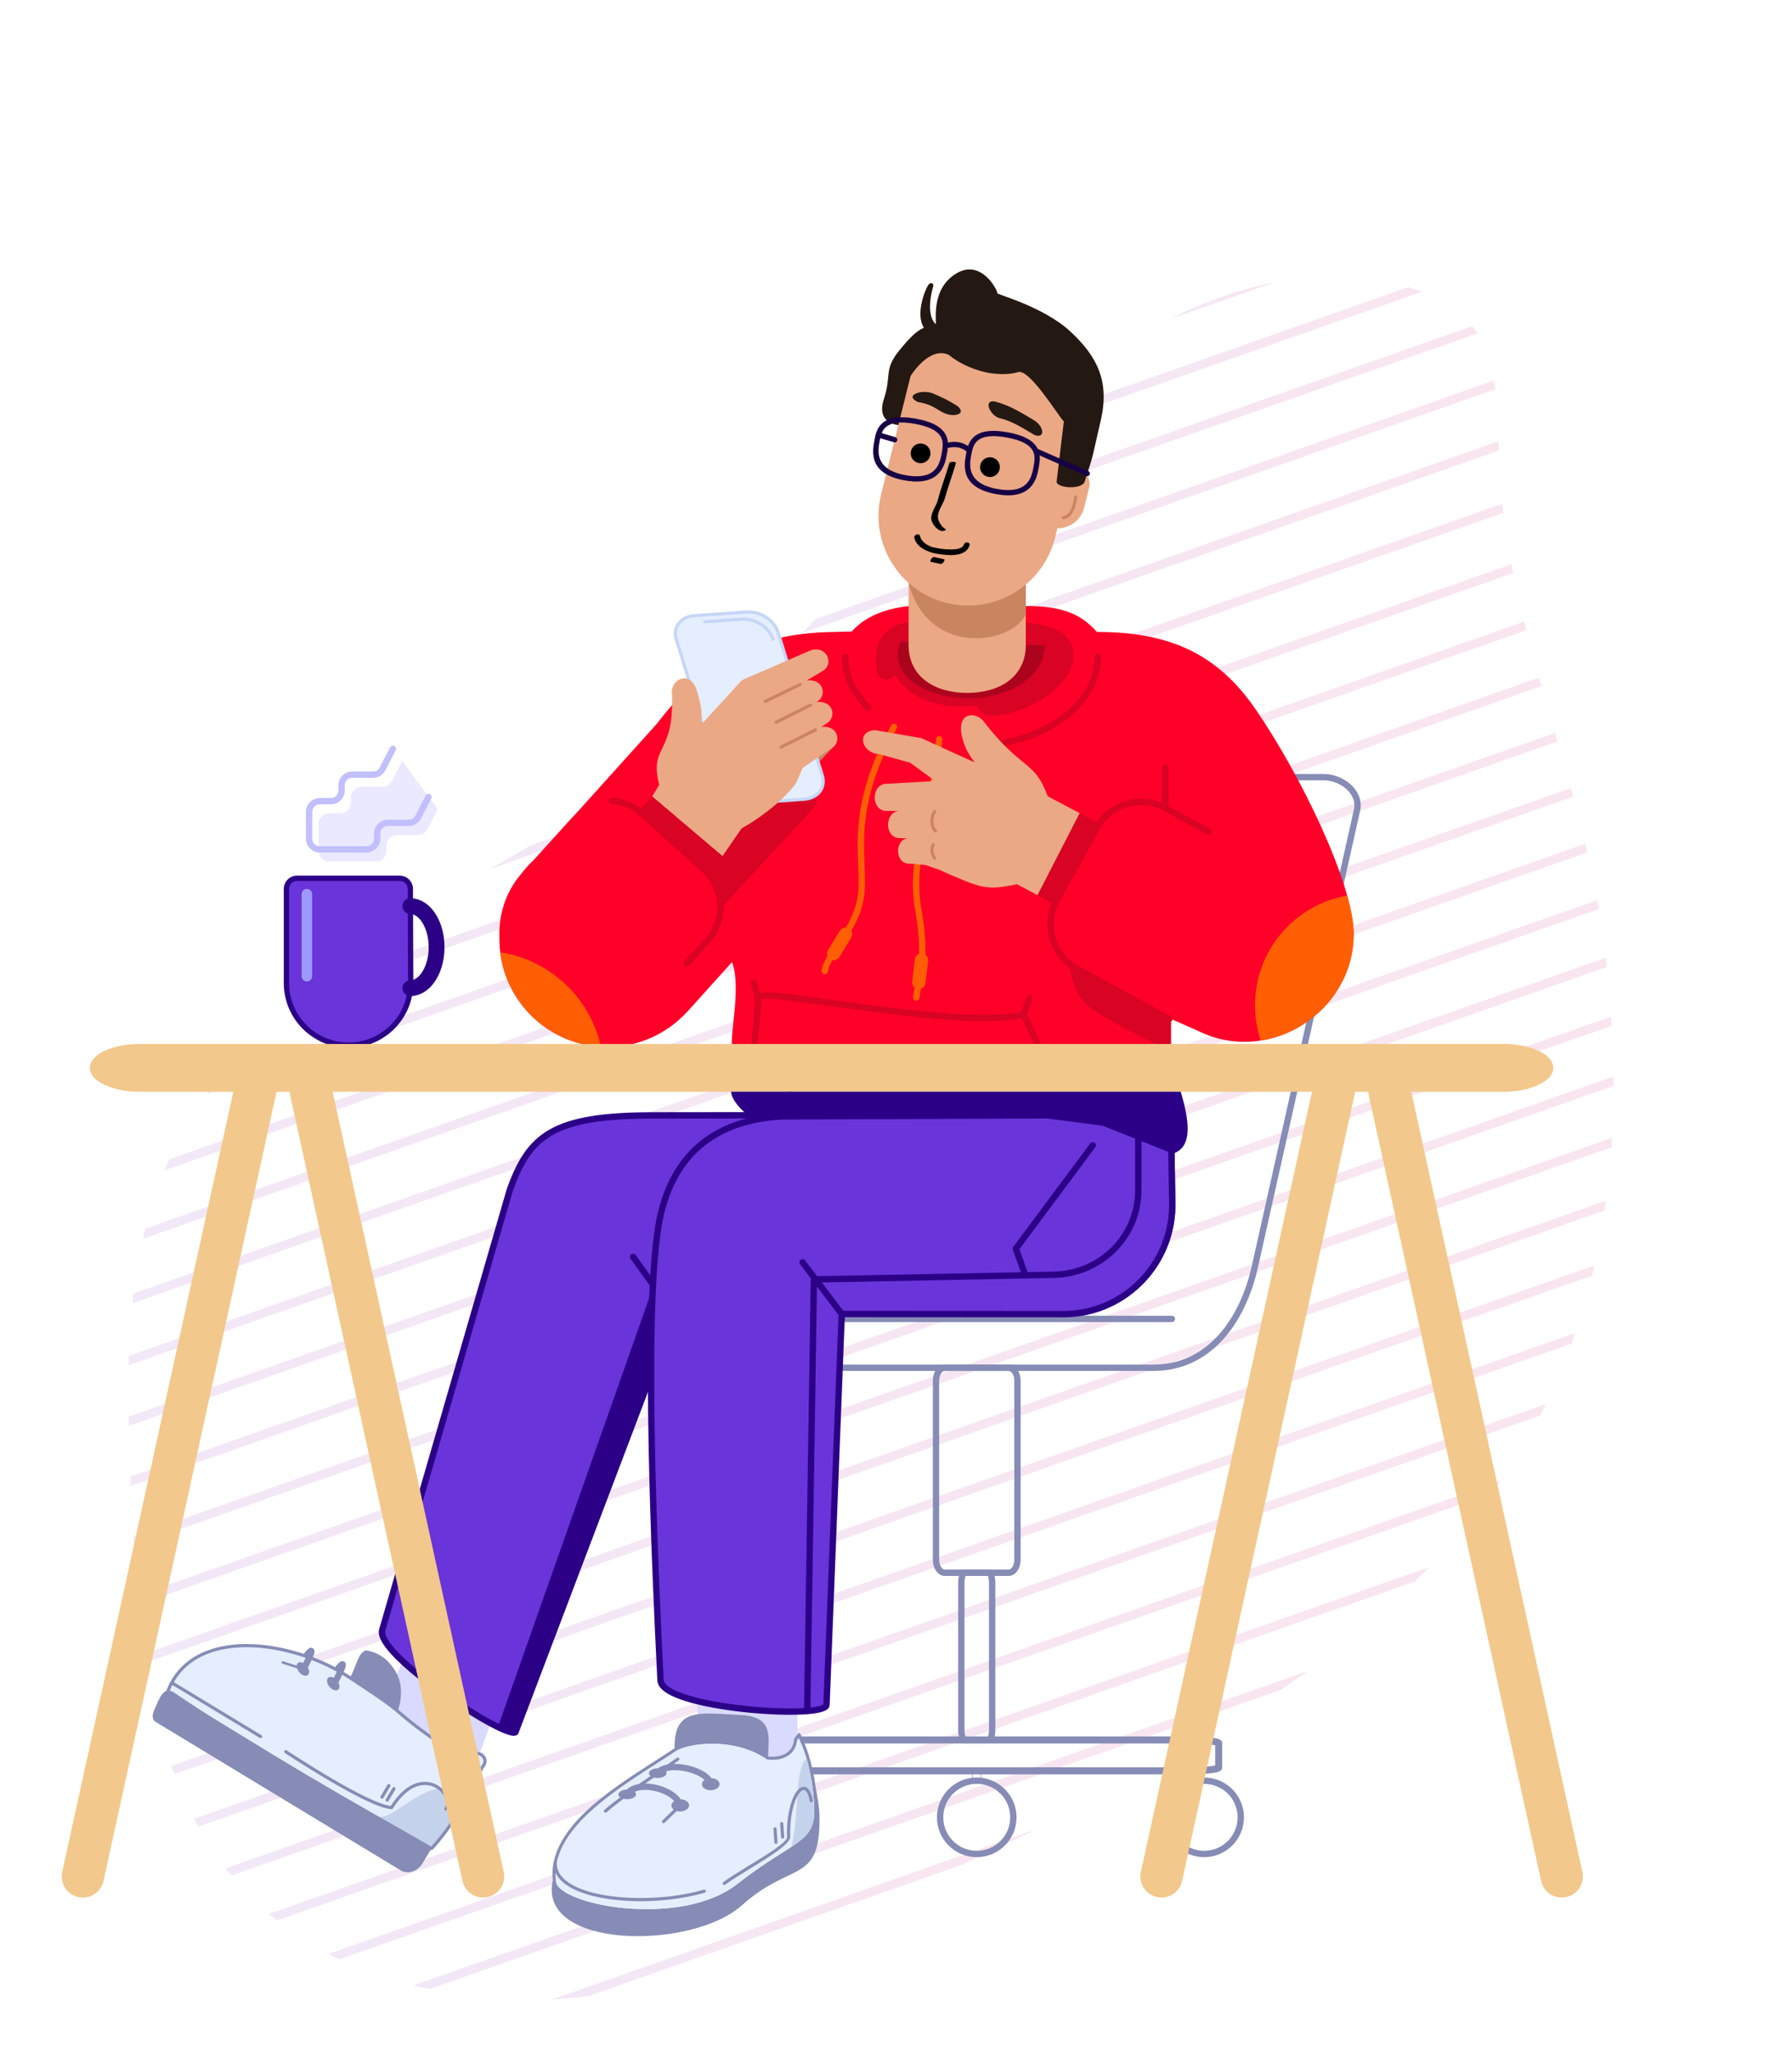 <svg width="580" height="664" viewBox="0 0 580 664" fill="none" xmlns="http://www.w3.org/2000/svg">
<g id="Frame 83" clip-path="url(#clip0_1318_8381)">
<g id="Group" opacity="0.2">
<path id="Vector" opacity="0.55" d="M378.856 103.185L412.692 91.285C400.824 93.73 389.44 97.733 378.856 103.185Z" fill="url(#paint0_linear_1318_8381)"/>
<path id="Vector_2" opacity="0.55" d="M455.723 92.953L329.028 137.487C327.055 139.154 325.095 140.849 323.15 142.572L460.319 94.348C458.861 93.854 457.335 93.385 455.723 92.953Z" fill="url(#paint1_linear_1318_8381)"/>
<path id="Vector_3" opacity="0.55" d="M476.472 105.552L294.516 169.481L289.823 174.08L478.319 107.82C477.731 107.12 477.12 106.326 476.472 105.552Z" fill="url(#paint2_linear_1318_8381)"/>
<path id="Vector_4" opacity="0.55" d="M483.497 123.134L264.194 200.216L259.573 204.835L484.006 125.937C483.847 125.001 483.674 124.061 483.497 123.134Z" fill="url(#paint3_linear_1318_8381)"/>
<path id="Vector_5" opacity="0.55" d="M484.992 142.782L231.629 231.84C229.621 233.605 227.658 235.314 225.74 236.967L485.166 145.758C485.121 144.735 485.051 143.75 484.992 142.782Z" fill="url(#paint4_linear_1318_8381)"/>
<path id="Vector_6" opacity="0.55" d="M486.142 163.054L171.922 273.489C167.421 276.089 162.912 278.682 158.394 281.267L486.638 165.912C486.421 164.96 486.268 163.996 486.142 163.054Z" fill="url(#paint5_linear_1318_8381)"/>
<path id="Vector_7" opacity="0.55" d="M489.137 182.603L100.764 319.124C98.549 320.853 96.375 322.622 94.243 324.432L489.791 185.385C489.567 184.461 489.343 183.537 489.137 182.603Z" fill="url(#paint6_linear_1318_8381)"/>
<path id="Vector_8" opacity="0.55" d="M493.266 201.18L69.736 350.021C68.729 351.362 67.736 352.706 66.784 354.076L493.999 203.896C493.782 203.003 493.523 202.098 493.266 201.18Z" fill="url(#paint7_linear_1318_8381)"/>
<path id="Vector_9" opacity="0.55" d="M498.088 219.297L54.723 375.141C54.219 376.324 53.733 377.497 53.261 378.674L498.961 222.006L498.088 219.297Z" fill="url(#paint8_linear_1318_8381)"/>
<path id="Vector_10" opacity="0.55" d="M503.252 237.183L47.011 397.565C46.751 398.637 46.487 399.723 46.31 400.833L504.14 239.896C503.833 238.994 503.541 238.095 503.252 237.183Z" fill="url(#paint9_linear_1318_8381)"/>
<path id="Vector_11" opacity="0.55" d="M508.363 255.048L43.215 418.555C43.116 419.598 43.02 420.627 42.936 421.673L509.204 257.763L508.363 255.048Z" fill="url(#paint10_linear_1318_8381)"/>
<path id="Vector_12" opacity="0.55" d="M513.055 273.023L41.682 438.724C41.669 439.731 41.671 440.742 41.673 441.753L513.806 275.788L513.055 273.023Z" fill="url(#paint11_linear_1318_8381)"/>
<path id="Vector_13" opacity="0.55" d="M516.966 291.277L41.547 458.41C41.602 459.392 41.639 460.383 41.691 461.378L517.563 294.103C517.36 293.155 517.154 292.221 516.966 291.277Z" fill="url(#paint12_linear_1318_8381)"/>
<path id="Vector_14" opacity="0.55" d="M519.72 309.915L42.163 477.809L42.366 480.792L520.102 312.859C519.989 311.862 519.836 310.898 519.72 309.915Z" fill="url(#paint13_linear_1318_8381)"/>
<path id="Vector_15" opacity="0.55" d="M521.443 328.976L43.114 497.117L43.377 500.043L521.666 331.877L521.443 328.976Z" fill="url(#paint14_linear_1318_8381)"/>
<path id="Vector_16" opacity="0.55" d="M522.176 348.364L44.521 516.275L44.888 519.157L522.252 351.357C522.233 350.356 522.213 349.355 522.176 348.364Z" fill="url(#paint15_linear_1318_8381)"/>
<path id="Vector_17" opacity="0.55" d="M521.689 368.191L46.778 535.127C46.948 536.08 47.122 537.02 47.31 537.964L521.565 371.248C521.61 370.235 521.659 369.208 521.689 368.191Z" fill="url(#paint16_linear_1318_8381)"/>
<path id="Vector_18" opacity="0.55" d="M519.752 388.526L50.21 553.55L50.965 556.301L519.358 391.672C519.49 390.623 519.635 389.579 519.752 388.526Z" fill="url(#paint17_linear_1318_8381)"/>
<path id="Vector_19" opacity="0.55" d="M515.975 409.495L55.429 571.429C55.771 572.312 56.132 573.184 56.492 574.057L515.27 412.776C515.519 411.686 515.751 410.606 515.975 409.495Z" fill="url(#paint18_linear_1318_8381)"/>
<path id="Vector_20" opacity="0.55" d="M509.799 431.348L62.754 588.543C63.229 589.388 63.712 590.265 64.219 591.045L508.644 434.758C509.041 433.634 509.427 432.493 509.799 431.348Z" fill="url(#paint19_linear_1318_8381)"/>
<path id="Vector_21" opacity="0.55" d="M500.26 454.368L72.98 604.564L74.954 606.88L498.46 458.015C499.08 456.805 499.742 455.606 500.26 454.368Z" fill="url(#paint20_linear_1318_8381)"/>
<path id="Vector_22" opacity="0.55" d="M485.595 479.21L86.968 619.328C87.848 620.033 88.747 620.728 89.649 621.41L482.766 483.21C483.722 481.885 484.679 480.56 485.595 479.21Z" fill="url(#paint21_linear_1318_8381)"/>
<path id="Vector_23" opacity="0.55" d="M462.541 507.103L106.258 632.265C107.476 632.855 108.697 633.432 109.94 633.985L457.936 511.724C459.512 510.141 461.046 508.605 462.541 507.103Z" fill="url(#paint22_linear_1318_8381)"/>
<path id="Vector_24" opacity="0.55" d="M423.213 540.718L133.696 642.486C135.499 642.897 137.298 643.263 139.117 643.605L414.509 546.801C417.438 544.805 420.34 542.778 423.213 540.718Z" fill="url(#paint23_linear_1318_8381)"/>
<path id="Vector_25" opacity="0.55" d="M335.45 591.895L178.729 646.991C182.613 646.755 186.474 646.401 190.313 645.928L311.724 603.258C319.611 599.538 327.52 595.75 335.45 591.895Z" fill="url(#paint24_linear_1318_8381)"/>
</g>
<g id="&#208;&#159;&#208;&#176;&#208;&#178;&#208;&#181;&#208;&#187;3 (2) 1" clip-path="url(#clip1_1318_8381)">
<g id="&#208;&#161;&#208;&#187;&#208;&#190;&#208;&#185;_x0020_1">
<g id="_1701061536">
<path id="Vector_26" d="M326.506 442.583H305.759C304.209 442.583 302.952 444.464 302.952 446.784V504.705C302.952 507.025 304.209 508.906 305.759 508.906H326.506C328.056 508.906 329.313 507.025 329.313 504.705V446.784C329.313 444.464 328.056 442.583 326.506 442.583Z" stroke="#868CB5" stroke-width="2.049" stroke-miterlimit="22.926" stroke-linecap="round" stroke-linejoin="round"/>
<path id="Vector_27" d="M320.062 508.903H312.203C311.616 508.903 311.141 510.438 311.141 512.331V559.585C311.141 561.478 311.616 563.013 312.203 563.013H320.062C320.649 563.013 321.125 561.478 321.125 559.585V512.331C321.125 510.438 320.649 508.903 320.062 508.903Z" stroke="#868CB5" stroke-width="2.049" stroke-miterlimit="22.926" stroke-linecap="round" stroke-linejoin="round"/>
<path id="Vector_28" d="M237.827 564.077L237.827 571.935C237.827 572.522 242.269 572.998 247.749 572.998L384.518 572.998C389.998 572.998 394.44 572.522 394.44 571.935L394.44 564.077C394.44 563.49 389.998 563.014 384.518 563.014L247.749 563.014C242.269 563.014 237.827 563.49 237.827 564.077Z" stroke="#868CB5" stroke-width="2.267" stroke-miterlimit="22.926" stroke-linecap="round" stroke-linejoin="round"/>
<path id="Vector_29" d="M385.488 573.338V575.855C385.488 576.043 385.567 576.195 385.666 576.195L388.118 576.195C388.216 576.195 388.296 576.043 388.296 575.855V573.338C388.296 573.15 388.216 572.997 388.118 572.997L385.666 572.997C385.567 572.997 385.488 573.15 385.488 573.338Z" stroke="#868CB5" stroke-width="0.172" stroke-miterlimit="22.926" stroke-linecap="round" stroke-linejoin="round"/>
<path id="Vector_30" d="M389.733 599.907C396.281 599.907 401.589 594.599 401.589 588.051C401.589 581.503 396.281 576.195 389.733 576.195C383.185 576.195 377.877 581.503 377.877 588.051C377.877 594.599 383.185 599.907 389.733 599.907Z" stroke="#868CB5" stroke-width="2.049" stroke-miterlimit="22.926" stroke-linecap="round" stroke-linejoin="round"/>
<path id="Vector_31" d="M314.729 573.338V575.855C314.729 576.043 314.808 576.195 314.906 576.195L317.359 576.195C317.457 576.195 317.536 576.043 317.536 575.855V573.338C317.536 573.15 317.457 572.997 317.359 572.997L314.906 572.997C314.808 572.997 314.729 573.15 314.729 573.338Z" stroke="#868CB5" stroke-width="0.172" stroke-miterlimit="22.926" stroke-linecap="round" stroke-linejoin="round"/>
<path id="Vector_32" d="M316.133 599.907C322.681 599.907 327.989 594.599 327.989 588.051C327.989 581.503 322.681 576.195 316.133 576.195C309.585 576.195 304.277 581.503 304.277 588.051C304.277 594.599 309.585 599.907 316.133 599.907Z" stroke="#868CB5" stroke-width="2.049" stroke-miterlimit="22.926" stroke-linecap="round" stroke-linejoin="round"/>
<path id="Vector_33" d="M245.932 573.338V575.855C245.932 576.043 245.852 576.195 245.754 576.195L243.302 576.195C243.204 576.195 243.124 576.043 243.124 575.855V573.338C243.124 573.15 243.204 572.997 243.302 572.997L245.754 572.997C245.852 572.997 245.932 573.15 245.932 573.338Z" stroke="#868CB5" stroke-width="0.172" stroke-miterlimit="22.926" stroke-linecap="round" stroke-linejoin="round"/>
<path id="Vector_34" d="M241.685 599.907C248.233 599.907 253.541 594.599 253.541 588.051C253.541 581.503 248.233 576.195 241.685 576.195C235.138 576.195 229.83 581.503 229.83 588.051C229.83 594.599 235.138 599.907 241.685 599.907Z" stroke="#868CB5" stroke-width="2.049" stroke-miterlimit="22.926" stroke-linecap="round" stroke-linejoin="round"/>
</g>
<g id="_1701073056">
<g id="Group_2">
<path id="Vector_35" fill-rule="evenodd" clip-rule="evenodd" d="M136.674 523.683L122.749 554.088L153.751 571.517L165.955 537.927L136.674 523.683Z" fill="#DAD9FF"/>
<path id="Vector_36" fill-rule="evenodd" clip-rule="evenodd" d="M139.652 598.146C139.652 598.146 148.3 589.576 155.985 571.989C158.763 568.916 154.965 566.668 153.782 567.56C147.031 570.149 128.285 553.322 128.285 553.322C128.285 553.322 118.642 546.438 113.692 543.154C94.618 530.385 62.222 526.023 54.222 547.508L139.65 598.147L139.652 598.146Z" fill="#E5EEFF"/>
<path id="Vector_37" fill-rule="evenodd" clip-rule="evenodd" d="M122.612 587.825C128.608 588.896 139.469 572.297 151.474 581.205L151.461 581.229C151.059 581.93 150.664 582.638 150.269 583.356C144.561 593.277 139.652 598.144 139.652 598.144L122.614 587.825H122.612Z" fill="#C5D2EB"/>
<path id="Vector_38" fill-rule="evenodd" clip-rule="evenodd" d="M129.716 605.226L50.491 557.242C48.966 556.319 49.235 554.728 50.194 552.671C51.574 549.712 52.919 545.389 56.294 547.66C83.79 566.169 111.647 582.582 139.65 598.146L136.748 602.936C135.152 605.571 131.987 606.602 129.714 605.224L129.716 605.226Z" fill="#868CB5"/>
<path id="Vector_39" d="M144.292 585.309C147.564 580.855 136.467 569.475 126.747 584.89C119.279 584.582 92.521 566.823 92.521 566.823" stroke="#868CB5" stroke-width="1.024" stroke-miterlimit="22.926" stroke-linecap="round" stroke-linejoin="round"/>
<path id="Vector_40" fill-rule="evenodd" clip-rule="evenodd" d="M139.652 598.146C139.652 598.146 148.3 589.576 155.985 571.989C158.763 568.916 154.965 566.668 153.782 567.56C147.031 570.149 128.285 553.322 128.285 553.322C128.285 553.322 133.894 539.398 118.416 534.601C116.263 535.413 115.786 539.559 113.692 543.154C94.618 530.385 62.222 526.023 54.222 547.508C69.212 556.625 84.956 566.418 99.195 574.858C113.435 583.299 126.166 590.384 139.65 598.146H139.652Z" stroke="#868CB5" stroke-width="1.024" stroke-miterlimit="22.926" stroke-linecap="round" stroke-linejoin="round"/>
<path id="Vector_41" d="M127.499 578.771L125.298 582.486" stroke="#868CB5" stroke-width="1.024" stroke-miterlimit="22.926" stroke-linecap="round" stroke-linejoin="round"/>
<path id="Vector_42" d="M125.861 577.777L123.659 581.492" stroke="#868CB5" stroke-width="1.024" stroke-miterlimit="22.926" stroke-linecap="round" stroke-linejoin="round"/>
<path id="Vector_43" fill-rule="evenodd" clip-rule="evenodd" d="M128.285 553.322C131.56 536.1 118.622 534.453 118.416 534.6C116.978 535.631 115.535 541.369 113.692 543.153C118.486 546.375 123.628 549.587 128.285 553.322Z" fill="#868CB5" stroke="#868CB5" stroke-width="1.024" stroke-miterlimit="22.926" stroke-linecap="round" stroke-linejoin="round"/>
<path id="Vector_44" d="M84.344 561.914L55.588 544.498" stroke="#868CB5" stroke-width="1.024" stroke-miterlimit="22.926" stroke-linecap="round" stroke-linejoin="round"/>
<path id="Vector_45" d="M96.153 539.855L91.454 538.342C90.875 538.158 91.082 537.381 91.662 537.565L96.039 538.975C96.066 538.633 96.189 538.338 96.417 538.134C96.832 537.761 97.492 537.779 98.148 538.114C98.834 538.574 99.021 538.884 99.589 539.488C100.16 540.429 100.218 541.453 99.668 541.949C99.015 542.535 97.759 542.155 96.861 541.102C96.524 540.707 96.286 540.273 96.154 539.857L96.153 539.855ZM109.414 544.264C109.972 545.198 110.022 546.209 109.476 546.699C108.825 547.285 107.568 546.905 106.671 545.852C105.774 544.799 105.574 543.47 106.226 542.885C106.632 542.518 107.277 542.53 107.921 542.846C108.557 543.219 109.054 543.845 109.414 544.264Z" fill="#868CB5"/>
<path id="Vector_46" d="M98.429 539.719C98.429 539.719 103.062 531.042 99.343 535.446" stroke="#868CB5" stroke-width="2.049" stroke-miterlimit="22.926" stroke-linecap="round" stroke-linejoin="round"/>
<path id="Vector_47" d="M108.589 544.038C108.589 544.038 113.222 535.361 109.503 539.764" stroke="#868CB5" stroke-width="2.049" stroke-miterlimit="22.926" stroke-linecap="round" stroke-linejoin="round"/>
</g>
<path id="Vector_48" fill-rule="evenodd" clip-rule="evenodd" d="M378.967 360.73L379.407 388.973C379.908 408.489 364.494 424.742 344.977 425.231H218.179L166.834 560.485C163.972 562.943 120.824 535.156 123.764 527.248L164.978 385.123C171.275 367.476 178.874 360.951 211.152 360.916L378.967 360.73Z" fill="#6934D9"/>
<path id="Vector_49" fill-rule="evenodd" clip-rule="evenodd" d="M367.773 416.116C367.629 416.246 367.484 416.375 367.338 416.502L367.142 416.671C366.997 416.797 366.851 416.921 366.705 417.043L366.516 417.2C366.359 417.331 366.198 417.46 366.038 417.587L365.882 417.709C365.716 417.84 365.549 417.969 365.38 418.096L365.139 418.277C364.975 418.399 364.811 418.519 364.645 418.638L364.461 418.769C364.294 418.888 364.124 419.005 363.955 419.12L363.783 419.237C363.611 419.353 363.436 419.468 363.262 419.582L363.1 419.688C362.916 419.807 362.728 419.922 362.543 420.038L362.392 420.13C362.195 420.25 361.995 420.367 361.796 420.483L361.627 420.58C361.426 420.695 361.224 420.809 361.021 420.92L360.862 421.005C360.671 421.109 360.479 421.211 360.286 421.31L360.116 421.397C359.923 421.495 359.729 421.591 359.533 421.686L359.361 421.77C359.155 421.869 358.949 421.966 358.741 422.059L358.619 422.116C358.387 422.222 358.154 422.324 357.92 422.423L357.821 422.465C357.593 422.56 357.366 422.654 357.136 422.746L356.966 422.813C356.755 422.895 356.544 422.977 356.329 423.055L356.184 423.109C355.965 423.189 355.745 423.266 355.524 423.342L355.38 423.39C355.139 423.472 354.898 423.551 354.656 423.626L354.595 423.645C354.331 423.727 354.066 423.807 353.8 423.882L353.782 423.887L353.76 423.892C353.494 423.968 353.226 424.041 352.957 424.11L352.901 424.123C352.65 424.189 352.396 424.251 352.142 424.309L352.013 424.339C351.77 424.394 351.527 424.448 351.281 424.498L351.172 424.52C350.915 424.572 350.657 424.622 350.397 424.669L350.322 424.682C350.054 424.731 349.783 424.774 349.514 424.816L349.472 424.823L349.433 424.828C349.157 424.87 348.879 424.908 348.6 424.943L348.561 424.948C348.29 424.984 348.017 425.014 347.744 425.042L347.637 425.054C347.375 425.081 347.112 425.102 346.847 425.124L346.75 425.131C346.476 425.151 346.201 425.168 345.925 425.183L345.868 425.186C345.572 425.201 345.276 425.213 344.978 425.22H218.179L166.835 560.474C166.274 560.954 164.169 560.273 161.171 558.815L211.548 415.955H367.937L367.77 416.107L367.773 416.116Z" fill="#2B0087"/>
<path id="Vector_50" d="M204.919 406.699L218.179 425.23" stroke="#2B0087" stroke-width="2.049" stroke-miterlimit="22.926" stroke-linecap="round" stroke-linejoin="round"/>
<path id="Vector_51" fill-rule="evenodd" clip-rule="evenodd" d="M378.967 360.73L379.407 388.973C379.908 408.489 364.494 424.742 344.977 425.231H218.179L166.834 560.485C163.972 562.943 120.824 535.155 123.764 527.248L164.978 385.123C171.275 367.476 178.874 360.951 211.152 360.916L378.967 360.73V360.73Z" stroke="#2B0087" stroke-width="2.049" stroke-miterlimit="22.926" stroke-linecap="round" stroke-linejoin="round"/>
</g>
<path id="Vector_52" fill-rule="evenodd" clip-rule="evenodd" d="M273.24 251.384L428.459 251.473C434.373 251.477 440.502 256.366 439.212 262.135L406.177 409.764C402.237 427.375 391.409 442.576 373.364 442.576H240.205L273.24 251.383V251.384Z" stroke="#868CB5" stroke-width="2.049" stroke-miterlimit="22.926" stroke-linecap="round" stroke-linejoin="round"/>
<path id="Vector_53" d="M379.293 426.776H252.524" stroke="#868CB5" stroke-width="2.049" stroke-miterlimit="22.926" stroke-linecap="round" stroke-linejoin="round"/>
<path id="Vector_54" fill-rule="evenodd" clip-rule="evenodd" d="M355.014 204.486C349.687 198.437 343.424 196.094 332.015 196.094H313.041H294.067C289.199 196.678 280.991 198.286 275.663 204.336C275.358 204.336 270.459 204.488 270.158 204.49C241.326 204.736 226.195 216.541 212.512 234.287L186.099 263.612C185.772 263.917 185.456 264.236 185.151 264.573L172.685 278.328C171.269 279.656 169.965 281.099 168.786 282.643C168.306 283.201 167.849 283.772 167.417 284.354L167.414 284.357V284.359C163.306 289.903 161.403 296.539 161.643 303.094C161.638 303.338 161.633 303.583 161.633 303.829C161.633 323.135 177.283 338.785 196.587 338.785C206.824 338.785 216.033 334.383 222.427 327.369L222.457 327.371C227.285 322.012 232.112 316.652 236.939 311.291C239.957 319.501 236.178 334.537 236.939 339.187C238.164 346.667 242.58 341.582 241.684 345.313H247.496H378.966V329.651C382.536 331.253 385.564 332.63 389.144 334.202C411.599 344.238 438.122 327.083 438.122 302.224C438.122 285.988 420.838 250.53 406.386 229.503C393.774 211.151 377.977 204.485 355.01 204.483L355.014 204.486Z" fill="#FF0028"/>
<path id="Vector_55" fill-rule="evenodd" clip-rule="evenodd" d="M378.967 340.131V329.658L379.407 329.856L360.433 319.624L345.893 311.64C346.735 315.859 347.988 322.705 353.016 326.222C357.896 329.635 369.02 335.533 378.966 340.131H378.967Z" fill="#D90324"/>
<path id="Vector_56" fill-rule="evenodd" clip-rule="evenodd" d="M332.015 201.444C340.237 202.367 347.687 204.292 347.371 212.949C346.36 226.361 318.429 236.514 316.626 228.962L316.427 228.127L316.614 228.095C306.222 229.866 294.58 226.908 289.802 218.465L289.147 219.028C288.399 219.669 287.515 219.942 286.536 219.831C285.557 219.719 284.757 219.257 284.172 218.464C281.632 208.22 286.442 202.226 294.065 201.322C308.227 199.642 316.601 200.428 332.015 201.446V201.444Z" fill="#D90324"/>
<path id="Vector_57" fill-rule="evenodd" clip-rule="evenodd" d="M338.178 208.844C338.067 222.326 318.033 229.972 301.079 223.794C292.595 220.703 288.547 214.283 291.58 207.496L338.178 208.842V208.844Z" fill="#AD041E"/>
<path id="Vector_58" d="M331.322 328.38C306.043 333.339 239.572 317.673 245.481 323.415" stroke="#D90324" stroke-width="2.049" stroke-miterlimit="22.926" stroke-linecap="round" stroke-linejoin="round"/>
<path id="Vector_59" d="M331.324 328.381L333.155 323.042" stroke="#D90324" stroke-width="2.049" stroke-miterlimit="22.926" stroke-linecap="round" stroke-linejoin="round"/>
<path id="Vector_60" fill-rule="evenodd" clip-rule="evenodd" d="M294.066 184.758H332.015V208.647C332.015 219.083 323.477 224.205 313.041 224.205C302.605 224.205 294.066 219.083 294.066 208.647V184.758Z" fill="#EBA884"/>
<g id="Group_3">
<path id="Vector_61" d="M302.975 239.095C303.025 238.53 303.525 238.111 304.093 238.161C304.66 238.212 305.079 238.712 305.028 239.278L302.975 239.095ZM298.199 293.965L296.169 294.321L295.913 292.709L295.719 291.118L295.581 289.544L295.498 287.986L295.466 286.441L295.483 284.906L295.545 283.379L295.648 281.858L295.791 280.338L295.97 278.818L296.181 277.295L296.422 275.765L296.689 274.225L296.981 272.674L297.294 271.105L297.623 269.52L297.968 267.913L298.325 266.281L298.691 264.621L299.063 262.93L299.438 261.206L299.813 259.444L300.186 257.641L300.554 255.795L300.914 253.904L301.264 251.962L301.6 249.967L301.918 247.916L302.218 245.807L302.494 243.636L302.747 241.4L302.971 239.095L305.025 239.278L304.797 241.614L304.541 243.881L304.26 246.082L303.957 248.219L303.634 250.296L303.294 252.315L302.941 254.278L302.576 256.19L302.205 258.053L301.828 259.869L301.45 261.642L301.073 263.372L300.7 265.066L300.333 266.725L299.977 268.352L299.634 269.949L299.306 271.52L298.998 273.069L298.711 274.595L298.449 276.105L298.213 277.6L298.007 279.083L297.833 280.557L297.695 282.027L297.597 283.493L297.538 284.961L297.523 286.432L297.555 287.912L297.635 289.402L297.767 290.905L297.953 292.425L298.197 293.966L298.199 293.965ZM297.593 322.903L295.545 322.681L295.618 322.058L295.705 321.442L295.801 320.831L295.904 320.224L296.015 319.618L296.13 319.01L296.249 318.397L296.37 317.78L296.49 317.154L296.611 316.516L296.728 315.863L296.842 315.194L296.95 314.506L297.053 313.796L297.148 313.061L297.233 312.298L297.309 311.506L297.372 310.683L297.421 309.824L297.456 308.927L297.474 307.99V307.009L297.456 305.984L297.416 304.911L297.354 303.788L297.269 302.613L297.158 301.383L297.019 300.096L296.853 298.748L296.658 297.339L296.43 295.864L296.169 294.325L298.199 293.968L298.465 295.536L298.698 297.039L298.899 298.481L299.07 299.86L299.212 301.18L299.326 302.446L299.414 303.656L299.478 304.816L299.518 305.926L299.538 306.99V308.01L299.52 308.985L299.485 309.921L299.433 310.82L299.367 311.682L299.289 312.511L299.2 313.307L299.101 314.076L298.994 314.815L298.88 315.53L298.763 316.221L298.643 316.891L298.521 317.542L298.398 318.176L298.278 318.796L298.161 319.402L298.047 319.998L297.94 320.585L297.839 321.168L297.749 321.747L297.669 322.326L297.598 322.907L297.593 322.903ZM297.593 322.903C297.531 323.469 297.022 323.877 296.457 323.816C295.891 323.754 295.483 323.246 295.545 322.681L297.593 322.903Z" fill="#FF5E04"/>
</g>
<path id="Vector_62" d="M300.39 310.896C300.529 309.712 299.683 308.641 298.499 308.502C297.316 308.363 296.244 309.209 296.105 310.392L295.256 317.623C295.117 318.806 295.964 319.878 297.147 320.017C298.33 320.156 299.402 319.309 299.541 318.126L300.39 310.896Z" fill="#FF5E04"/>
<path id="Vector_63" fill-rule="evenodd" clip-rule="evenodd" d="M345.566 157.619L341.483 173.943C337.615 189.488 321.881 198.953 306.336 195.085C290.792 191.219 281.326 175.483 285.194 159.938L289.293 143.463L289.881 141.103L293.202 127.751L291.356 135.171L290.768 137.533C290.768 137.533 283.48 137.094 286.068 129.229C288.656 121.364 285.971 119.712 291.043 113.452C294.507 109.175 296.606 107.145 299.055 106.045C296.181 101.695 299.484 93.6 300.443 92.248C300.809 91.736 301.06 91.576 301.573 91.679C302.016 91.781 302.15 92.177 302.046 92.621C302.04 92.648 299.214 101.549 302.877 104.915C303.143 103.343 301.377 93.421 309.52 88.507C317.794 83.515 323.095 94.437 322.768 94.856C322.442 95.274 337.638 99.117 346.448 107.292C355.257 115.467 359.172 123.582 356.248 136.082C353.324 148.582 354.284 145.942 351.072 155.814C350.582 157.321 347.892 157.824 345.564 157.619H345.566Z" fill="#EBA884"/>
<path id="Vector_64" fill-rule="evenodd" clip-rule="evenodd" d="M350.037 152.535C351.843 152.985 353.102 155.402 352.524 157.718L350.901 164.248C349.723 168.983 344.917 171.844 340.188 170.669L345.056 151.296L350.039 152.535H350.037Z" fill="#EBA884"/>
<path id="Vector_65" d="M334.604 140.62C331.057 138.545 327.596 136.245 323.544 135.308C321.994 134.95 320.494 133.279 320.054 131.798C319.617 130.328 320.558 129.603 321.94 129.925C326.488 130.976 330.433 133.495 334.413 135.825C335.753 136.608 337.241 138.023 337.311 139.697C337.373 141.285 335.602 141.205 334.603 140.62H334.604Z" fill="#241813"/>
<path id="Vector_66" d="M309.694 131.265C306.838 129.489 305.628 128.907 302.127 127.377C300.598 126.68 297.939 126.535 296.193 127.464C294.295 128.476 296.164 129.672 297.062 130.08C300.277 130.647 301.487 131.232 304.343 133.006C305.804 133.913 308.03 134.718 309.985 134.085C311.922 133.456 310.559 131.802 309.692 131.265H309.694Z" fill="#241813"/>
<path id="Vector_67" d="M300.441 92.248C300.808 91.736 301.059 91.576 301.571 91.679C302.015 91.781 302.149 92.177 302.045 92.621C302.038 92.648 299.213 101.549 302.875 104.915C303.141 103.343 301.375 93.421 309.518 88.507C317.792 83.515 323.093 94.437 322.767 94.856C322.44 95.274 337.637 99.117 346.448 107.292C355.257 115.467 359.172 123.582 356.248 136.082C353.324 148.582 354.285 145.942 351.073 155.814C350.15 158.65 341.436 157.932 342.011 155.628L344.322 136.391C341.964 133.783 333.119 119.149 329.432 120.416C327.704 121.011 324.491 121.298 320.914 120.798C316.098 120.125 310.662 117.819 307.125 114.844C300.728 111.808 294.707 121.697 294.707 121.697L291.354 135.171L290.767 137.533C290.767 137.533 283.479 137.094 286.067 129.229C288.654 121.364 285.969 119.712 291.041 113.452C294.506 109.175 296.603 107.145 299.054 106.045C296.178 101.695 299.482 93.6 300.441 92.248Z" fill="#241813"/>
<path id="Vector_68" d="M309.397 149.835C308.321 153.616 306.903 157.283 305.861 161.08C305.293 163.153 303.631 164.961 303.554 167.117C303.504 168.401 304.65 170.49 305.964 171.149C306.418 171.375 305.795 171.693 305.596 171.745C305.112 171.869 304.572 171.851 304.126 171.626C302.824 170.974 301.458 169.146 301.408 167.813C301.333 165.669 303.025 163.816 303.556 161.756C304.59 157.73 306.122 153.875 307.257 149.887C307.451 149.209 309.528 149.39 309.399 149.837L309.397 149.835Z" fill="black"/>
<path id="Vector_69" d="M347.636 160.74C347.653 160.463 347.889 160.251 348.166 160.268C348.443 160.284 348.655 160.52 348.638 160.798C348.637 160.817 348.247 167.405 344.266 168.017C343.992 168.059 343.734 167.87 343.692 167.595C343.65 167.321 343.84 167.063 344.114 167.021C347.291 166.531 347.634 160.756 347.636 160.74Z" fill="#C98560"/>
<path id="Vector_70" d="M294.802 146.184C294.519 147.928 295.707 149.57 297.45 149.853C299.196 150.136 300.838 148.951 301.119 147.206C301.402 145.462 300.218 143.819 298.471 143.537C296.728 143.256 295.083 144.44 294.802 146.185V146.184Z" fill="black"/>
<path id="Vector_71" d="M317.253 150.643C316.97 152.387 318.154 154.029 319.9 154.312C321.645 154.595 323.287 153.41 323.57 151.666C323.853 149.921 322.668 148.278 320.922 147.995C319.176 147.712 317.536 148.897 317.253 150.643Z" fill="black"/>
<path id="Vector_72" d="M296.407 135.466C302.165 136.5 304.845 138.422 306.018 140.546C306.507 141.433 306.733 142.33 306.805 143.205C307.909 142.969 309.012 142.901 310.095 143.06C311.202 143.222 312.278 143.617 313.311 144.312C313.687 143.239 314.277 142.179 315.298 141.301C317.142 139.712 320.331 138.84 326.099 139.876C331.868 140.912 334.553 142.837 335.728 144.966C335.78 145.06 335.829 145.154 335.874 145.247L352.254 152.441C352.686 152.629 352.881 153.131 352.694 153.561C352.506 153.993 352.004 154.191 351.574 154.001L336.491 147.376C336.652 148.754 336.414 150.083 336.209 151.225C335.891 152.994 335.417 155.633 333.502 157.647C331.589 159.657 328.311 160.951 322.498 159.907C310.731 157.793 312.019 150.615 312.668 146.997L312.683 146.909C312.732 146.64 312.782 146.362 312.839 146.078C311.88 145.313 310.875 144.896 309.844 144.745C308.852 144.6 307.821 144.695 306.774 144.958C306.709 145.606 306.599 146.223 306.495 146.794C306.179 148.56 305.705 151.191 303.795 153.196C301.885 155.2 298.616 156.487 292.815 155.446C281.07 153.337 282.354 146.188 283.001 142.574L283.016 142.487C283.336 140.705 283.76 138.492 285.624 136.888C287.465 135.302 290.649 134.433 296.405 135.466H296.407ZM334.237 145.791C333.284 144.066 330.956 142.479 325.796 141.552C320.634 140.624 317.9 141.301 316.411 142.586C314.971 143.825 314.625 145.761 314.349 147.299L314.333 147.387C313.781 150.47 312.807 156.435 322.805 158.23C327.921 159.148 330.708 158.112 332.27 156.47C333.832 154.83 334.252 152.49 334.533 150.922C334.809 149.385 335.156 147.452 334.238 145.79L334.237 145.791ZM289.83 141.47C290.282 141.605 290.538 142.079 290.405 142.531C290.271 142.983 289.795 143.239 289.343 143.105L284.891 141.798C284.811 142.169 284.745 142.532 284.683 142.876L284.668 142.963C284.118 146.039 283.149 151.974 293.123 153.767C298.228 154.684 301.008 153.653 302.565 152.02C304.121 150.386 304.542 148.054 304.823 146.491C305.099 144.958 305.444 143.03 304.528 141.373C303.577 139.652 301.256 138.068 296.106 137.143C290.955 136.217 288.229 136.893 286.741 138.174C286.096 138.73 285.671 139.424 285.373 140.161L289.83 141.47Z" fill="#160045"/>
<g id="Group_4">
<path id="Vector_73" d="M288.436 234.714C288.707 234.214 289.333 234.028 289.832 234.297C290.332 234.567 290.518 235.193 290.248 235.692L288.436 234.712V234.714ZM279.839 288.44L277.783 288.29L277.847 287.19L277.882 286.074L277.892 284.937L277.881 283.779L277.852 282.595L277.814 281.387L277.767 280.15L277.718 278.883L277.673 277.584L277.634 276.252L277.608 274.884L277.599 273.48L277.613 272.037L277.653 270.552L277.725 269.026L277.834 267.454L277.984 265.835L278.18 264.168L278.428 262.453L278.731 260.683L279.094 258.861L279.523 256.983L280.021 255.048L280.595 253.052L281.248 250.995L281.986 248.876L282.812 246.69L283.731 244.437L284.748 242.114L285.868 239.721L287.095 237.253L288.436 234.709L290.248 235.688L288.929 238.191L287.723 240.614L286.623 242.963L285.627 245.237L284.728 247.442L283.921 249.576L283.202 251.643L282.566 253.645L282.008 255.585L281.523 257.465L281.106 259.286L280.753 261.053L280.46 262.767L280.221 264.429L280.03 266.043L279.884 267.611L279.779 269.136L279.708 270.621L279.67 272.065L279.656 273.475L279.665 274.851L279.69 276.195L279.727 277.51L279.772 278.799L279.82 280.063L279.867 281.305L279.908 282.528L279.936 283.734L279.948 284.925L279.938 286.104L279.903 287.272L279.836 288.432L279.839 288.44ZM267.926 314.376L265.898 314.015L266.047 313.337L266.246 312.662L266.49 311.991L266.776 311.32L267.099 310.649L267.456 309.974L267.841 309.296L268.253 308.613L268.686 307.924L269.14 307.226L269.61 306.519L270.094 305.803L270.588 305.075L271.088 304.337L271.592 303.585L272.097 302.82L272.601 302.042L273.098 301.25L273.587 300.442L274.064 299.618L274.528 298.778L274.973 297.922L275.397 297.049L275.797 296.157L276.17 295.246L276.513 294.317L276.824 293.368L277.101 292.397L277.338 291.406L277.534 290.392L277.685 289.354L277.788 288.293L279.844 288.444L279.73 289.602L279.566 290.733L279.353 291.838L279.096 292.916L278.798 293.967L278.463 294.993L278.093 295.993L277.693 296.967L277.266 297.917L276.816 298.845L276.347 299.749L275.862 300.631L275.363 301.491L274.856 302.33L274.342 303.148L273.827 303.947L273.311 304.727L272.799 305.488L272.295 306.231L271.803 306.958L271.324 307.666L270.864 308.357L270.424 309.033L270.009 309.693L269.622 310.336L269.265 310.963L268.942 311.574L268.656 312.168L268.41 312.747L268.206 313.308L268.045 313.851L267.93 314.376H267.926ZM267.926 314.376C267.826 314.935 267.292 315.308 266.731 315.21C266.171 315.109 265.797 314.575 265.898 314.016L267.926 314.378V314.376Z" fill="#FF5E04"/>
</g>
<path id="Vector_74" d="M275.489 303.438C276.108 302.421 275.786 301.094 274.769 300.474C273.751 299.854 272.424 300.176 271.804 301.194L268.016 307.411C267.396 308.428 267.719 309.755 268.736 310.375C269.753 310.995 271.081 310.673 271.7 309.656L275.489 303.438Z" fill="#FF5E04"/>
<path id="Vector_75" d="M317.801 241.199C338.809 239.995 355.325 227.599 355.325 212.486" stroke="#D90324" stroke-width="2.049" stroke-miterlimit="22.926" stroke-linecap="round" stroke-linejoin="round"/>
<path id="Vector_76" fill-rule="evenodd" clip-rule="evenodd" d="M335.827 289.662L329.134 286.117C319.173 288.119 318.214 287.747 303.769 281.353C302.431 280.963 300.907 280.311 299.547 279.909L295.331 279.496L294.191 279.475C289.572 279.393 289.546 271.811 293.751 271.245L291.178 271.2C286.229 271.115 286.251 262.911 290.844 262.454L286.867 262.391C281.748 262.309 281.931 253.538 287.006 253.625H287.007L301.266 252.808L301.959 252.192L294.616 246.806L284.5 244.006C278.754 243.651 277.056 236.634 283.194 236.263C288.176 237.118 293.157 237.971 298.138 238.827L315.472 246.712C314.23 245.11 312.975 242.929 312.851 242.655C307.342 230.337 315.787 229.35 318.813 234.02C330.935 249.502 334.773 245.835 339.085 257.646L349.564 263.196C344.971 272.065 340.368 280.814 335.842 289.629C335.836 289.641 335.832 289.652 335.827 289.666V289.662Z" fill="#EBA884"/>
<path id="Vector_77" fill-rule="evenodd" clip-rule="evenodd" d="M341.314 292.726L355.779 266.693L349.437 263.1L335.827 289.663L341.314 292.726Z" fill="#D90324"/>
<path id="Vector_78" fill-rule="evenodd" clip-rule="evenodd" d="M355.045 267.806L342.064 291.218C337.724 299.046 340.561 309.036 348.406 313.342L377.147 328.737C391.427 336.577 409.551 331.458 417.468 317.179C434.594 286.287 397.862 272.548 377.169 261.464C369.324 257.156 359.385 259.98 355.045 267.806Z" fill="#FF0028"/>
<path id="Vector_79" d="M377.168 261.465V248.357" stroke="#D90324" stroke-width="2.049" stroke-miterlimit="22.926" stroke-linecap="round" stroke-linejoin="round"/>
<g id="Group_5">
<path id="Vector_80" d="M302.949 277.417C303.114 277.641 303.066 277.958 302.842 278.122C302.617 278.287 302.301 278.239 302.135 278.015L302.949 277.417ZM301.648 273.08L302.514 273.601L302.455 273.703L302.401 273.807L302.353 273.912L302.308 274.021L302.269 274.13L302.234 274.24L302.204 274.354L302.177 274.468L302.157 274.583L302.14 274.7L302.129 274.819L302.122 274.94L302.12 275.06L302.122 275.183L302.129 275.306L302.14 275.43L302.155 275.554L302.175 275.68L302.201 275.805L302.231 275.931L302.266 276.056L302.304 276.183L302.348 276.309L302.396 276.435L302.45 276.56L302.509 276.686L302.57 276.809L302.637 276.933L302.708 277.056L302.785 277.178L302.865 277.298L302.95 277.417L302.137 278.015L302.035 277.869L301.938 277.723L301.846 277.574L301.759 277.424L301.677 277.271L301.6 277.119L301.529 276.965L301.464 276.809L301.404 276.652L301.349 276.495L301.3 276.336L301.257 276.177L301.22 276.016L301.188 275.855L301.161 275.695L301.141 275.534L301.126 275.373L301.118 275.213L301.114 275.052L301.118 274.891L301.128 274.732L301.143 274.575L301.164 274.418L301.193 274.262L301.228 274.108L301.268 273.954L301.317 273.802L301.37 273.651L301.431 273.504L301.498 273.358L301.571 273.214L301.652 273.074L301.648 273.08ZM301.648 273.08C301.792 272.843 302.102 272.766 302.341 272.909C302.581 273.053 302.658 273.363 302.514 273.602L301.648 273.082V273.08Z" fill="#C98560"/>
</g>
<g id="Group_6">
<path id="Vector_81" d="M303.113 268.508C303.32 268.693 303.337 269.013 303.151 269.221C302.965 269.428 302.646 269.445 302.438 269.259L303.111 268.508H303.113ZM302.192 262.241L302.94 262.917L302.853 263.023L302.768 263.141L302.686 263.274L302.609 263.418L302.537 263.572L302.47 263.737L302.41 263.911L302.354 264.095L302.306 264.286L302.264 264.484L302.229 264.686L302.2 264.894L302.18 265.105L302.167 265.319L302.16 265.533L302.162 265.749L302.17 265.965L302.185 266.179L302.209 266.392L302.239 266.6L302.276 266.804L302.321 267.003L302.373 267.195L302.431 267.381L302.497 267.559L302.569 267.728L302.646 267.887L302.729 268.036L302.818 268.173L302.912 268.298L303.009 268.411L303.111 268.509L302.438 269.261L302.276 269.104L302.127 268.933L301.989 268.75L301.864 268.558L301.75 268.357L301.648 268.148L301.556 267.93L301.474 267.708L301.402 267.478L301.338 267.244L301.285 267.005L301.24 266.764L301.204 266.518L301.178 266.27L301.159 266.02L301.149 265.771L301.147 265.522L301.154 265.272L301.169 265.024L301.193 264.778L301.226 264.536L301.268 264.296L301.318 264.06L301.377 263.829L301.444 263.605L301.519 263.386L301.604 263.173L301.7 262.969L301.805 262.773L301.921 262.586L302.048 262.408L302.187 262.243L302.192 262.241ZM302.192 262.241C302.379 262.035 302.697 262.018 302.905 262.206C303.111 262.393 303.128 262.711 302.94 262.919L302.192 262.243V262.241Z" fill="#C98560"/>
</g>
<path id="Vector_82" d="M244.419 324.34C244.469 323.778 244.966 323.365 245.529 323.417C246.091 323.467 246.505 323.964 246.453 324.526L245.084 339.271H243.033L244.419 324.342V324.34Z" fill="#D90324"/>
<path id="Vector_83" d="M245.53 323.414L243.965 317.991" stroke="#D90324" stroke-width="2.049" stroke-miterlimit="22.926" stroke-linecap="round" stroke-linejoin="round"/>
<path id="Vector_84" fill-rule="evenodd" clip-rule="evenodd" d="M194.518 338.723C177.619 337.735 163.945 324.745 161.9 308.15C178.081 310.623 191.034 322.897 194.518 338.723Z" fill="#FF5E04"/>
<path id="Vector_85" fill-rule="evenodd" clip-rule="evenodd" d="M270.408 240.95L261.887 249.95C258.487 254.076 252.204 249.187 256.239 244.474L263.345 236.772L270.41 240.95H270.408Z" fill="#C98560"/>
<path id="Vector_86" fill-rule="evenodd" clip-rule="evenodd" d="M262.548 249.251C263.156 251.229 266.123 258.315 263.36 261.384L233.186 294.076L233.04 291.121L232.416 288.545L231.353 285.839L230.257 284.207L229.353 281.395L239.977 268.068L262.548 249.253V249.251Z" fill="#D90324"/>
<path id="Vector_87" fill-rule="evenodd" clip-rule="evenodd" d="M260.335 258.614L243.374 259.813C238.985 260.122 234.438 257.186 233.232 253.291L218.878 206.885C217.673 202.988 220.307 199.545 224.698 199.236L241.658 198.037C246.049 197.727 250.595 200.663 251.8 204.558L266.155 250.965C267.36 254.861 264.724 258.304 260.335 258.614Z" fill="#E5EEFF" stroke="#C6D6F7" stroke-width="1.024" stroke-miterlimit="22.926"/>
<path id="Vector_88" fill-rule="evenodd" clip-rule="evenodd" d="M233.838 277.041L240.028 268.042C245.242 265.202 253.218 259.442 257.597 253.48L259.838 248.445L268.967 242.218C272.539 240.397 271.441 234.514 265.838 235.227L267.367 234.181C270.939 232.36 269.841 226.475 264.238 227.189C267.81 225.368 266.712 219.485 261.11 220.196L266.041 217.243C270.473 214.845 267.325 208.099 261.612 210.759L240.167 220.057L227.826 233.526C227.796 233.67 227.081 233.808 227.11 233.635C226.947 231.004 227.555 230.142 225.535 223.43C223.514 216.718 216.817 219.572 217.49 224.821C218.237 244.47 210.018 241.052 213.371 253.934L211.08 257.733L233.84 277.042L233.838 277.041Z" fill="#EBA884"/>
<g id="Group_7">
<path id="Vector_89" d="M247.886 227.417C247.635 227.539 247.334 227.434 247.212 227.183C247.089 226.931 247.195 226.63 247.444 226.508L247.884 227.417H247.886ZM259.209 221.922L247.886 227.417L247.446 226.508L258.769 221.013L259.209 221.922ZM258.769 221.013C259.02 220.891 259.322 220.996 259.444 221.247C259.566 221.498 259.461 221.8 259.211 221.922L258.771 221.013H258.769Z" fill="#C98560"/>
</g>
<g id="Group_8">
<path id="Vector_90" d="M251.383 234.188C251.134 234.312 250.831 234.211 250.707 233.962C250.583 233.712 250.683 233.409 250.931 233.286L251.383 234.188ZM262.559 228.594L251.383 234.188L250.931 233.286L262.107 227.692L262.559 228.594ZM262.107 227.692C262.357 227.568 262.66 227.668 262.783 227.918C262.907 228.167 262.807 228.47 262.559 228.594L262.107 227.692Z" fill="#C98560"/>
</g>
<g id="Group_9">
<path id="Vector_91" d="M252.984 242.222C252.735 242.346 252.432 242.246 252.308 241.996C252.184 241.747 252.284 241.444 252.532 241.32L252.984 242.222ZM264.2 236.607L252.984 242.222L252.532 241.32L263.748 235.704L264.2 236.607ZM263.748 235.704C263.998 235.581 264.301 235.681 264.425 235.93C264.549 236.18 264.448 236.483 264.2 236.607L263.748 235.704Z" fill="#C98560"/>
</g>
<path id="Vector_92" fill-rule="evenodd" clip-rule="evenodd" d="M206.845 262.372L228.894 282.392L233.838 277.038L211.078 257.729L206.845 262.372Z" fill="#D90324"/>
<path id="Vector_93" d="M222.229 311.794L229.005 304.319C234.714 298.019 234.542 288.371 228.825 282.266L206.847 262.371C204.219 260.41 201.137 259.353 198.024 259.183" stroke="#D90324" stroke-width="2.049" stroke-miterlimit="22.926" stroke-linecap="round" stroke-linejoin="round"/>
<path id="Vector_94" d="M330.403 328.818C330.16 328.309 330.374 327.7 330.883 327.457C331.392 327.215 332.001 327.429 332.244 327.938L339.312 342.634H337.046L330.403 328.818Z" fill="#D90324"/>
<path id="Vector_95" d="M228.087 201.204L240.045 200.358C244.436 200.049 248.982 202.985 250.187 206.88" stroke="#C6D6F7" stroke-width="1.024" stroke-miterlimit="22.926" stroke-linecap="round" stroke-linejoin="round"/>
<path id="Vector_96" d="M302.317 180.241C303.394 180.478 304.474 180.716 305.55 180.954C306.104 181.076 305.023 182.624 304.476 182.504C303.398 182.266 302.318 182.028 301.245 181.791C300.688 181.667 301.773 180.12 302.317 180.239V180.241Z" fill="black"/>
<path id="Vector_97" d="M313.772 176.52C312.431 180.758 305.461 179.619 302.291 179.001C300.629 178.594 296.694 177.324 295.939 174.056C295.693 173.002 297.522 172.366 297.78 173.487C298.275 175.64 300.781 176.74 301.717 177.019C303.797 177.53 305.951 177.839 308.094 177.786C309.343 177.756 311.522 177.638 311.981 176.192C312.31 175.149 314.145 175.335 313.772 176.52Z" fill="black"/>
<g id="Group_10">
<path id="Vector_98" fill-rule="evenodd" clip-rule="evenodd" d="M96.117 284.188H129.396C131.269 284.188 132.805 285.707 132.812 287.58L132.921 318.081C132.921 329.186 123.917 338.19 112.811 338.19C101.706 338.19 92.702 329.186 92.702 318.081V287.604C92.702 285.722 94.237 284.188 96.118 284.188H96.117Z" fill="#6934D9" stroke="#2B0087" stroke-width="1.707" stroke-miterlimit="22.926" stroke-linecap="round" stroke-linejoin="round"/>
<path id="Vector_99" fill-rule="evenodd" clip-rule="evenodd" d="M141.704 261.813L130.179 246.222L126.838 252.726C126.239 253.894 125.113 254.582 123.8 254.582H116.988C115.107 254.582 113.572 256.117 113.572 257.999V259.753C113.572 261.634 112.037 263.169 110.155 263.169H106.48C104.598 263.169 103.063 264.704 103.063 266.585V275.344C103.063 277.226 104.598 278.761 106.48 278.761H121.678C123.559 278.761 125.094 277.226 125.094 275.344V273.59C125.094 271.709 126.629 270.174 128.511 270.174H135.323C136.635 270.174 137.762 269.486 138.361 268.318L141.702 261.813H141.704Z" fill="#EBE9FF"/>
<path id="Vector_100" d="M127.159 242.298L123.818 248.802C123.219 249.971 122.092 250.659 120.78 250.659H113.967C112.086 250.659 110.551 252.193 110.551 254.075V255.829C110.551 257.71 109.016 259.245 107.135 259.245H103.459C101.578 259.245 100.043 260.78 100.043 262.662V271.421C100.043 273.302 101.578 274.837 103.459 274.837H118.657C120.539 274.837 122.074 273.302 122.074 271.421V269.666C122.074 267.785 123.609 266.25 125.49 266.25H132.302C133.615 266.25 134.741 265.562 135.34 264.394L138.681 257.889" stroke="#C2BFFF" stroke-width="2.049" stroke-miterlimit="22.926" stroke-linecap="round" stroke-linejoin="round"/>
<path id="Vector_101" d="M132.828 319.756C137.508 319.756 141.303 313.816 141.303 306.488C141.303 299.16 137.508 293.22 132.828 293.22" stroke="#2B0087" stroke-width="5.124" stroke-miterlimit="22.926" stroke-linecap="round" stroke-linejoin="round"/>
<path id="Vector_102" d="M101.034 315.875C101.034 316.817 100.269 317.582 99.327 317.582C98.385 317.582 97.62 316.817 97.62 315.875V289.336C97.62 288.394 98.385 287.629 99.327 287.629C100.269 287.629 101.034 288.394 101.034 289.336V315.875Z" fill="#9E99FF"/>
</g>
<path id="Vector_103" fill-rule="evenodd" clip-rule="evenodd" d="M332.015 189.132L332.017 198.852C326.964 208.83 300.29 212.47 294.066 188.625L294.13 188.679C297.513 191.673 301.647 193.921 306.335 195.086C315.379 197.336 324.488 195.071 331.285 189.723C331.533 189.536 331.777 189.338 332.015 189.132Z" fill="#C98560"/>
<path id="Vector_104" d="M391.146 269.14L377.167 261.464C369.321 257.156 359.382 259.98 355.042 267.806L342.062 291.218C337.722 299.046 340.559 309.036 348.404 313.342L375.135 328.02C376.243 328.628 377.374 329.158 378.521 329.612" stroke="#D90324" stroke-width="2.049" stroke-miterlimit="22.926" stroke-linecap="round" stroke-linejoin="round"/>
<path id="Vector_105" d="M486.7 337.803H45.107C36.249 337.803 29.069 341.264 29.069 345.534V345.536C29.069 349.806 36.249 353.267 45.107 353.267H486.7C495.558 353.267 502.739 349.806 502.739 345.536V345.534C502.739 341.264 495.558 337.803 486.7 337.803Z" fill="#F2C88C"/>
<path id="Vector_106" d="M273.577 212.617C273.518 218.678 276.266 224.321 280.99 228.965" stroke="#D90324" stroke-width="2.049" stroke-miterlimit="22.926" stroke-linecap="round" stroke-linejoin="round"/>
<path id="Vector_107" fill-rule="evenodd" clip-rule="evenodd" d="M408.046 336.708C424.233 334.174 438.126 320.221 438.126 302.229C438.126 298.827 437.364 294.577 436.03 289.793C419.083 292.715 406.189 307.485 406.189 325.268C406.189 329.267 406.842 333.113 408.046 336.707V336.708Z" fill="#FF5E04"/>
<g id="Group_11">
<path id="Vector_108" fill-rule="evenodd" clip-rule="evenodd" d="M225.312 530.957L225.995 570.493L258.164 572.744L257.999 533.444L225.312 530.957Z" fill="#DAD9FF"/>
<path id="Vector_109" fill-rule="evenodd" clip-rule="evenodd" d="M213.783 543.707C214.243 552.9 267.442 556.599 267.507 551.628L272.44 425.194L344.965 425.231C364.481 424.744 379.895 408.489 379.395 388.973L378.955 360.73L253.335 361.238C225.302 362.605 215.644 380.297 212.994 397.446C208.304 427.802 212.027 508.565 213.781 543.705L213.783 543.707Z" fill="#6934D9"/>
<path id="Vector_110" d="M259.783 408.471L272.441 425.194" stroke="#2B0087" stroke-width="2.049" stroke-miterlimit="22.926" stroke-linecap="round" stroke-linejoin="round"/>
<path id="Vector_111" d="M368.42 361.929V385.161C368.42 400.207 356.143 412.198 341.1 412.49L263.422 413.994L261.263 553.539" stroke="#2B0087" stroke-width="2.049" stroke-miterlimit="22.926" stroke-linecap="round" stroke-linejoin="round"/>
<path id="Vector_112" d="M353.677 370.607L328.779 404.054L331.817 412.491" stroke="#2B0087" stroke-width="2.049" stroke-miterlimit="22.926" stroke-linecap="round" stroke-linejoin="round"/>
<g id="Group_12">
<path id="Vector_113" fill-rule="evenodd" clip-rule="evenodd" d="M178.922 608.43C173.869 630.774 223.896 631.115 240.172 616.485C256.45 601.854 265.775 610.054 265.223 586.876C265.042 584.305 264.6 581.321 263.994 578.312C262.889 569.742 260.676 564.703 259.347 561.677L259.103 561.12C259.068 561.041 259.014 560.969 258.939 560.914C258.713 560.746 258.392 560.793 258.224 561.019L257.138 562.479C257.069 562.558 257.026 562.658 257.016 562.77L257.002 562.951C256.82 564.862 255.951 566.307 254.577 567.229C253.171 568.172 251.224 568.588 248.926 568.423L248.729 568.406L248.58 568.305C248.915 561.511 249.857 556.065 241.195 555.054C226.502 554.286 218.21 552.198 218.32 565.714C218.217 565.78 218.12 565.845 218.031 565.909C216.205 567.117 214.228 568.384 212.186 569.693C196.64 579.654 177.185 592.12 178.924 608.457L178.921 608.516C178.922 608.487 178.919 608.459 178.922 608.428V608.43ZM212.74 570.555C197.415 580.375 178.233 592.666 179.947 608.398V608.499C179.891 609.095 180.122 609.709 180.601 610.323C181.835 611.905 184.603 613.427 188.353 614.682C192.159 615.957 196.948 616.943 202.148 617.432C214.533 618.594 229.24 616.935 238.594 609.644C244.601 604.962 249.382 601.917 253.094 599.556C261.041 594.499 263.97 592.633 263.502 584.17C262.852 572.428 260.119 565.977 258.521 562.337L258.025 563.001L258.02 563.045C257.808 565.286 256.778 566.985 255.146 568.081C253.549 569.152 251.383 569.628 248.858 569.447L248.514 569.417C248.427 569.41 248.339 569.382 248.262 569.328C243.747 566.205 238.539 564.787 233.721 564.375C226.763 563.781 220.662 565.266 218.632 566.742L218.613 566.754C216.745 567.991 214.777 569.253 212.738 570.558L212.74 570.555Z" fill="#868CB5"/>
<path id="Vector_114" fill-rule="evenodd" clip-rule="evenodd" d="M212.739 570.553C197.413 580.374 178.231 592.665 179.945 608.397V608.497C179.89 609.093 180.121 609.707 180.6 610.322C181.833 611.903 184.602 613.425 188.351 614.68C192.157 615.956 196.946 616.942 202.147 617.43C214.531 618.592 229.239 616.933 238.592 609.642C244.6 604.96 249.38 601.916 253.093 599.554C261.04 594.497 263.969 592.631 263.5 584.168C262.851 572.426 260.118 565.976 258.519 562.335L258.024 563L258.019 563.043C257.806 565.284 256.777 566.983 255.145 568.08C253.548 569.151 251.382 569.626 248.856 569.445L248.513 569.415C248.426 569.409 248.337 569.38 248.26 569.326C243.746 566.203 238.537 564.785 233.72 564.374C226.762 563.779 220.661 565.264 218.63 566.74L218.612 566.752C216.744 567.989 214.776 569.251 212.737 570.557L212.739 570.553Z" fill="#E5EEFF"/>
<path id="Vector_115" fill-rule="evenodd" clip-rule="evenodd" d="M256.2 597.549C258.892 585.772 257.126 572.31 261.031 569.041C262.131 572.727 263.138 577.626 263.5 584.167C263.901 591.42 261.807 593.827 256.2 597.549Z" fill="#C5D2EB"/>
<path id="Vector_116" d="M219.031 586.008L215.102 589.809C214.9 590.007 214.577 590.002 214.379 589.799C214.182 589.597 214.187 589.273 214.389 589.076L218.048 585.536C217.702 585.28 217.454 584.955 217.354 584.585C217.168 583.911 217.516 583.246 218.194 582.797C217.779 582.332 217.265 581.899 216.681 581.504C215.216 580.514 213.338 579.793 211.438 579.431C209.552 579.073 207.666 579.07 206.164 579.512C205.911 579.587 205.669 579.674 205.441 579.775C205.625 579.934 205.759 580.114 205.826 580.312C206.117 581.159 205.093 581.984 203.54 582.155C202.932 582.222 202.333 582.178 201.811 582.051C199.784 583.546 197.936 584.992 196.289 586.43C196.076 586.615 195.753 586.594 195.569 586.381C195.383 586.169 195.405 585.846 195.617 585.661C197.159 584.316 198.868 582.967 200.728 581.582C200.47 581.398 200.284 581.177 200.2 580.933C199.909 580.086 200.933 579.261 202.487 579.09C202.604 579.077 202.723 579.068 202.838 579.063C203.568 578.36 204.51 577.86 205.585 577.543C205.965 577.431 206.363 577.342 206.775 577.276C207.994 576.434 209.254 575.57 210.558 574.679C210.324 574.502 210.155 574.294 210.076 574.064C209.785 573.217 210.809 572.391 212.362 572.221C212.551 572.201 212.739 572.191 212.925 572.189C213.768 571.586 214.809 571.19 215.968 570.967C216.985 570.264 218.023 569.541 219.083 568.794C219.314 568.632 219.633 568.687 219.796 568.918C219.958 569.149 219.903 569.469 219.672 569.631C219.135 570.01 218.601 570.383 218.07 570.753C219.816 570.713 221.692 570.969 223.448 571.446C225.858 572.1 228.083 573.183 229.479 574.49C229.778 574.772 230.043 575.064 230.265 575.369C231.524 575.424 232.612 576.049 232.855 576.936C233.146 577.995 232.122 579.03 230.568 579.244C229.015 579.458 227.52 578.772 227.229 577.712C227.047 577.05 227.378 576.397 228.033 575.95C226.886 574.895 224.996 573.998 222.909 573.431C220.775 572.852 218.475 572.627 216.579 572.94C216.222 572.999 215.882 573.076 215.563 573.173C215.623 573.258 215.668 573.349 215.702 573.441C215.993 574.288 214.968 575.113 213.415 575.284C212.792 575.352 212.178 575.305 211.648 575.17L211.566 575.227C210.623 575.871 209.701 576.501 208.802 577.118C209.786 577.118 210.804 577.22 211.815 577.413C213.984 577.825 216.137 578.656 217.829 579.798C218.862 580.496 219.735 581.316 220.355 582.238C221.629 582.284 222.733 582.911 222.979 583.807C223.271 584.866 222.246 585.901 220.693 586.115C220.11 586.195 219.536 586.148 219.031 586.005V586.008ZM227.782 611.452C228.053 611.371 228.337 611.527 228.416 611.798C228.496 612.069 228.341 612.354 228.069 612.432C220.934 614.553 212.063 615.472 203.864 615.114C197.939 614.856 192.354 613.929 188.018 612.307C183.586 610.648 180.434 608.25 179.49 605.073C179.269 604.326 179.169 603.538 179.206 602.708C179.217 602.426 179.457 602.207 179.738 602.219C180.019 602.23 180.238 602.47 180.227 602.751C180.195 603.464 180.28 604.142 180.471 604.783C181.313 607.618 184.239 609.803 188.373 611.349C192.605 612.933 198.081 613.838 203.906 614.093C211.996 614.446 220.746 613.54 227.778 611.452H227.782ZM263.081 582.597C263.131 582.874 262.948 583.141 262.671 583.191C262.393 583.241 262.127 583.059 262.076 582.781C261.73 580.891 261.216 579.791 260.632 579.365C260.346 579.155 260.028 579.142 259.701 579.303C259.281 579.51 258.836 579.972 258.397 580.657C256.832 583.102 255.548 588.1 255.758 594.394C255.833 596.663 248.828 600.948 242.546 604.791C239.418 606.705 236.474 608.506 234.733 609.833C234.509 610.004 234.187 609.962 234.016 609.738C233.846 609.513 233.888 609.192 234.112 609.021C235.893 607.662 238.862 605.846 242.014 603.919C248.056 600.224 254.794 596.103 254.737 594.427C254.519 587.914 255.88 582.692 257.535 580.106C258.073 579.266 258.657 578.68 259.248 578.387C259.932 578.049 260.612 578.084 261.234 578.541C262.019 579.117 262.681 580.429 263.079 582.598L263.081 582.597ZM252.499 590.109C252.48 589.828 252.693 589.583 252.974 589.565C253.255 589.546 253.5 589.759 253.518 590.04L253.818 594.389C253.836 594.67 253.624 594.914 253.342 594.933C253.061 594.951 252.817 594.738 252.798 594.457L252.499 590.109ZM250.336 591.826C250.318 591.545 250.53 591.3 250.812 591.282C251.093 591.264 251.337 591.476 251.356 591.757L251.655 596.106C251.674 596.387 251.461 596.632 251.18 596.65C250.899 596.668 250.654 596.456 250.636 596.175L250.336 591.826Z" fill="#868CB5"/>
</g>
<path id="Vector_117" fill-rule="evenodd" clip-rule="evenodd" d="M213.783 543.707C214.243 552.9 267.442 556.599 267.507 551.628L272.44 425.194L344.965 425.231C364.481 424.744 379.895 408.489 379.395 388.973L378.955 360.73L253.335 361.238C225.302 362.605 215.644 380.297 212.994 397.446C208.304 427.802 212.027 508.565 213.781 543.705L213.783 543.707Z" stroke="#2B0087" stroke-width="2.049" stroke-miterlimit="22.926" stroke-linecap="round" stroke-linejoin="round"/>
</g>
<path id="Vector_118" fill-rule="evenodd" clip-rule="evenodd" d="M236.636 353.264C236.726 355.741 239.801 359.216 242.094 360.789L281.663 360.664L334.311 361.301L356.925 364.274L379.543 373.284C386.508 371.267 384.63 361.611 382.166 353.265H236.636V353.264Z" fill="#2B0087"/>
<path id="Vector_119" d="M82.605 352.868L26.815 607.184" stroke="#F2C88C" stroke-width="13.663" stroke-miterlimit="22.926" stroke-linecap="round" stroke-linejoin="round"/>
<path id="Vector_120" d="M100.571 352.868L156.361 607.184" stroke="#F2C88C" stroke-width="13.663" stroke-miterlimit="22.926" stroke-linecap="round" stroke-linejoin="round"/>
<path id="Vector_121" d="M449.684 352.868L505.474 607.184" stroke="#F2C88C" stroke-width="13.663" stroke-miterlimit="22.926" stroke-linecap="round" stroke-linejoin="round"/>
<path id="Vector_122" d="M431.718 352.868L375.928 607.184" stroke="#F2C88C" stroke-width="13.663" stroke-miterlimit="22.926" stroke-linecap="round" stroke-linejoin="round"/>
</g>
</g>
</g>
<defs>
<linearGradient id="paint0_linear_1318_8381" x1="385.305" y1="85.149" x2="411.424" y2="110.631" gradientUnits="userSpaceOnUse">
<stop stop-color="#6934DD"/>
<stop offset="1" stop-color="#FF0431"/>
</linearGradient>
<linearGradient id="paint1_linear_1318_8381" x1="349.324" y1="69.329" x2="455.336" y2="172.6" gradientUnits="userSpaceOnUse">
<stop stop-color="#6934DD"/>
<stop offset="1" stop-color="#FF0431"/>
</linearGradient>
<linearGradient id="paint2_linear_1318_8381" x1="326.122" y1="72.064" x2="473.1" y2="213.591" gradientUnits="userSpaceOnUse">
<stop stop-color="#6934DD"/>
<stop offset="1" stop-color="#FF0431"/>
</linearGradient>
<linearGradient id="paint3_linear_1318_8381" x1="302.913" y1="82.872" x2="478.377" y2="251.236" gradientUnits="userSpaceOnUse">
<stop stop-color="#6934DD"/>
<stop offset="1" stop-color="#FF0431"/>
</linearGradient>
<linearGradient id="paint4_linear_1318_8381" x1="275.806" y1="96.114" x2="478.51" y2="290.764" gradientUnits="userSpaceOnUse">
<stop stop-color="#6934DD"/>
<stop offset="1" stop-color="#FF0431"/>
</linearGradient>
<linearGradient id="paint5_linear_1318_8381" x1="221.521" y1="103.964" x2="477.143" y2="350.523" gradientUnits="userSpaceOnUse">
<stop stop-color="#6934DD"/>
<stop offset="1" stop-color="#FF0431"/>
</linearGradient>
<linearGradient id="paint6_linear_1318_8381" x1="170.177" y1="111.339" x2="477.677" y2="408.604" gradientUnits="userSpaceOnUse">
<stop stop-color="#6934DD"/>
<stop offset="1" stop-color="#FF0431"/>
</linearGradient>
<linearGradient id="paint7_linear_1318_8381" x1="148.733" y1="124.184" x2="480.604" y2="445.323" gradientUnits="userSpaceOnUse">
<stop stop-color="#6934DD"/>
<stop offset="1" stop-color="#FF0431"/>
</linearGradient>
<linearGradient id="paint8_linear_1318_8381" x1="138.72" y1="138.98" x2="484.815" y2="474.059" gradientUnits="userSpaceOnUse">
<stop stop-color="#6934DD"/>
<stop offset="1" stop-color="#FF0431"/>
</linearGradient>
<linearGradient id="paint9_linear_1318_8381" x1="134" y1="154.649" x2="489.487" y2="498.953" gradientUnits="userSpaceOnUse">
<stop stop-color="#6934DD"/>
<stop offset="1" stop-color="#FF0431"/>
</linearGradient>
<linearGradient id="paint10_linear_1318_8381" x1="131.9" y1="170.883" x2="494.023" y2="521.921" gradientUnits="userSpaceOnUse">
<stop stop-color="#6934DD"/>
<stop offset="1" stop-color="#FF0431"/>
</linearGradient>
<linearGradient id="paint11_linear_1318_8381" x1="131.552" y1="187.72" x2="498.326" y2="543.407" gradientUnits="userSpaceOnUse">
<stop stop-color="#6934DD"/>
<stop offset="1" stop-color="#FF0431"/>
</linearGradient>
<linearGradient id="paint12_linear_1318_8381" x1="132.182" y1="205.233" x2="501.963" y2="563.851" gradientUnits="userSpaceOnUse">
<stop stop-color="#6934DD"/>
<stop offset="1" stop-color="#FF0431"/>
</linearGradient>
<linearGradient id="paint13_linear_1318_8381" x1="133.197" y1="223.481" x2="504.584" y2="583.519" gradientUnits="userSpaceOnUse">
<stop stop-color="#6934DD"/>
<stop offset="1" stop-color="#FF0431"/>
</linearGradient>
<linearGradient id="paint14_linear_1318_8381" x1="134.28" y1="242.393" x2="506.136" y2="602.873" gradientUnits="userSpaceOnUse">
<stop stop-color="#6934DD"/>
<stop offset="1" stop-color="#FF0431"/>
</linearGradient>
<linearGradient id="paint15_linear_1318_8381" x1="135.554" y1="261.897" x2="506.8" y2="621.761" gradientUnits="userSpaceOnUse">
<stop stop-color="#6934DD"/>
<stop offset="1" stop-color="#FF0431"/>
</linearGradient>
<linearGradient id="paint16_linear_1318_8381" x1="137.275" y1="282.213" x2="506.27" y2="639.854" gradientUnits="userSpaceOnUse">
<stop stop-color="#6934DD"/>
<stop offset="1" stop-color="#FF0431"/>
</linearGradient>
<linearGradient id="paint17_linear_1318_8381" x1="139.665" y1="303.507" x2="504.306" y2="656.907" gradientUnits="userSpaceOnUse">
<stop stop-color="#6934DD"/>
<stop offset="1" stop-color="#FF0431"/>
</linearGradient>
<linearGradient id="paint18_linear_1318_8381" x1="143.17" y1="326.099" x2="500.675" y2="672.462" gradientUnits="userSpaceOnUse">
<stop stop-color="#6934DD"/>
<stop offset="1" stop-color="#FF0431"/>
</linearGradient>
<linearGradient id="paint19_linear_1318_8381" x1="147.921" y1="350.388" x2="494.787" y2="686.545" gradientUnits="userSpaceOnUse">
<stop stop-color="#6934DD"/>
<stop offset="1" stop-color="#FF0431"/>
</linearGradient>
<linearGradient id="paint20_linear_1318_8381" x1="154.375" y1="376.97" x2="485.674" y2="698.347" gradientUnits="userSpaceOnUse">
<stop stop-color="#6934DD"/>
<stop offset="1" stop-color="#FF0431"/>
</linearGradient>
<linearGradient id="paint21_linear_1318_8381" x1="162.907" y1="406.985" x2="471.729" y2="706.891" gradientUnits="userSpaceOnUse">
<stop stop-color="#6934DD"/>
<stop offset="1" stop-color="#FF0431"/>
</linearGradient>
<linearGradient id="paint22_linear_1318_8381" x1="174.123" y1="442.517" x2="449.672" y2="710.722" gradientUnits="userSpaceOnUse">
<stop stop-color="#6934DD"/>
<stop offset="1" stop-color="#FF0431"/>
</linearGradient>
<linearGradient id="paint23_linear_1318_8381" x1="188.863" y1="488.21" x2="412.317" y2="706.274" gradientUnits="userSpaceOnUse">
<stop stop-color="#6934DD"/>
<stop offset="1" stop-color="#FF0431"/>
</linearGradient>
<linearGradient id="paint24_linear_1318_8381" x1="208.594" y1="563.472" x2="329.56" y2="681.511" gradientUnits="userSpaceOnUse">
<stop stop-color="#6934DD"/>
<stop offset="1" stop-color="#FF0431"/>
</linearGradient>
<clipPath id="clip0_1318_8381">
<rect width="580.439" height="732.091" fill="white" transform="translate(-0.18 0.26)"/>
</clipPath>
<clipPath id="clip1_1318_8381">
<rect width="492.323" height="539.303" fill="white" transform="translate(19.983 87.201)"/>
</clipPath>
</defs>
</svg>
